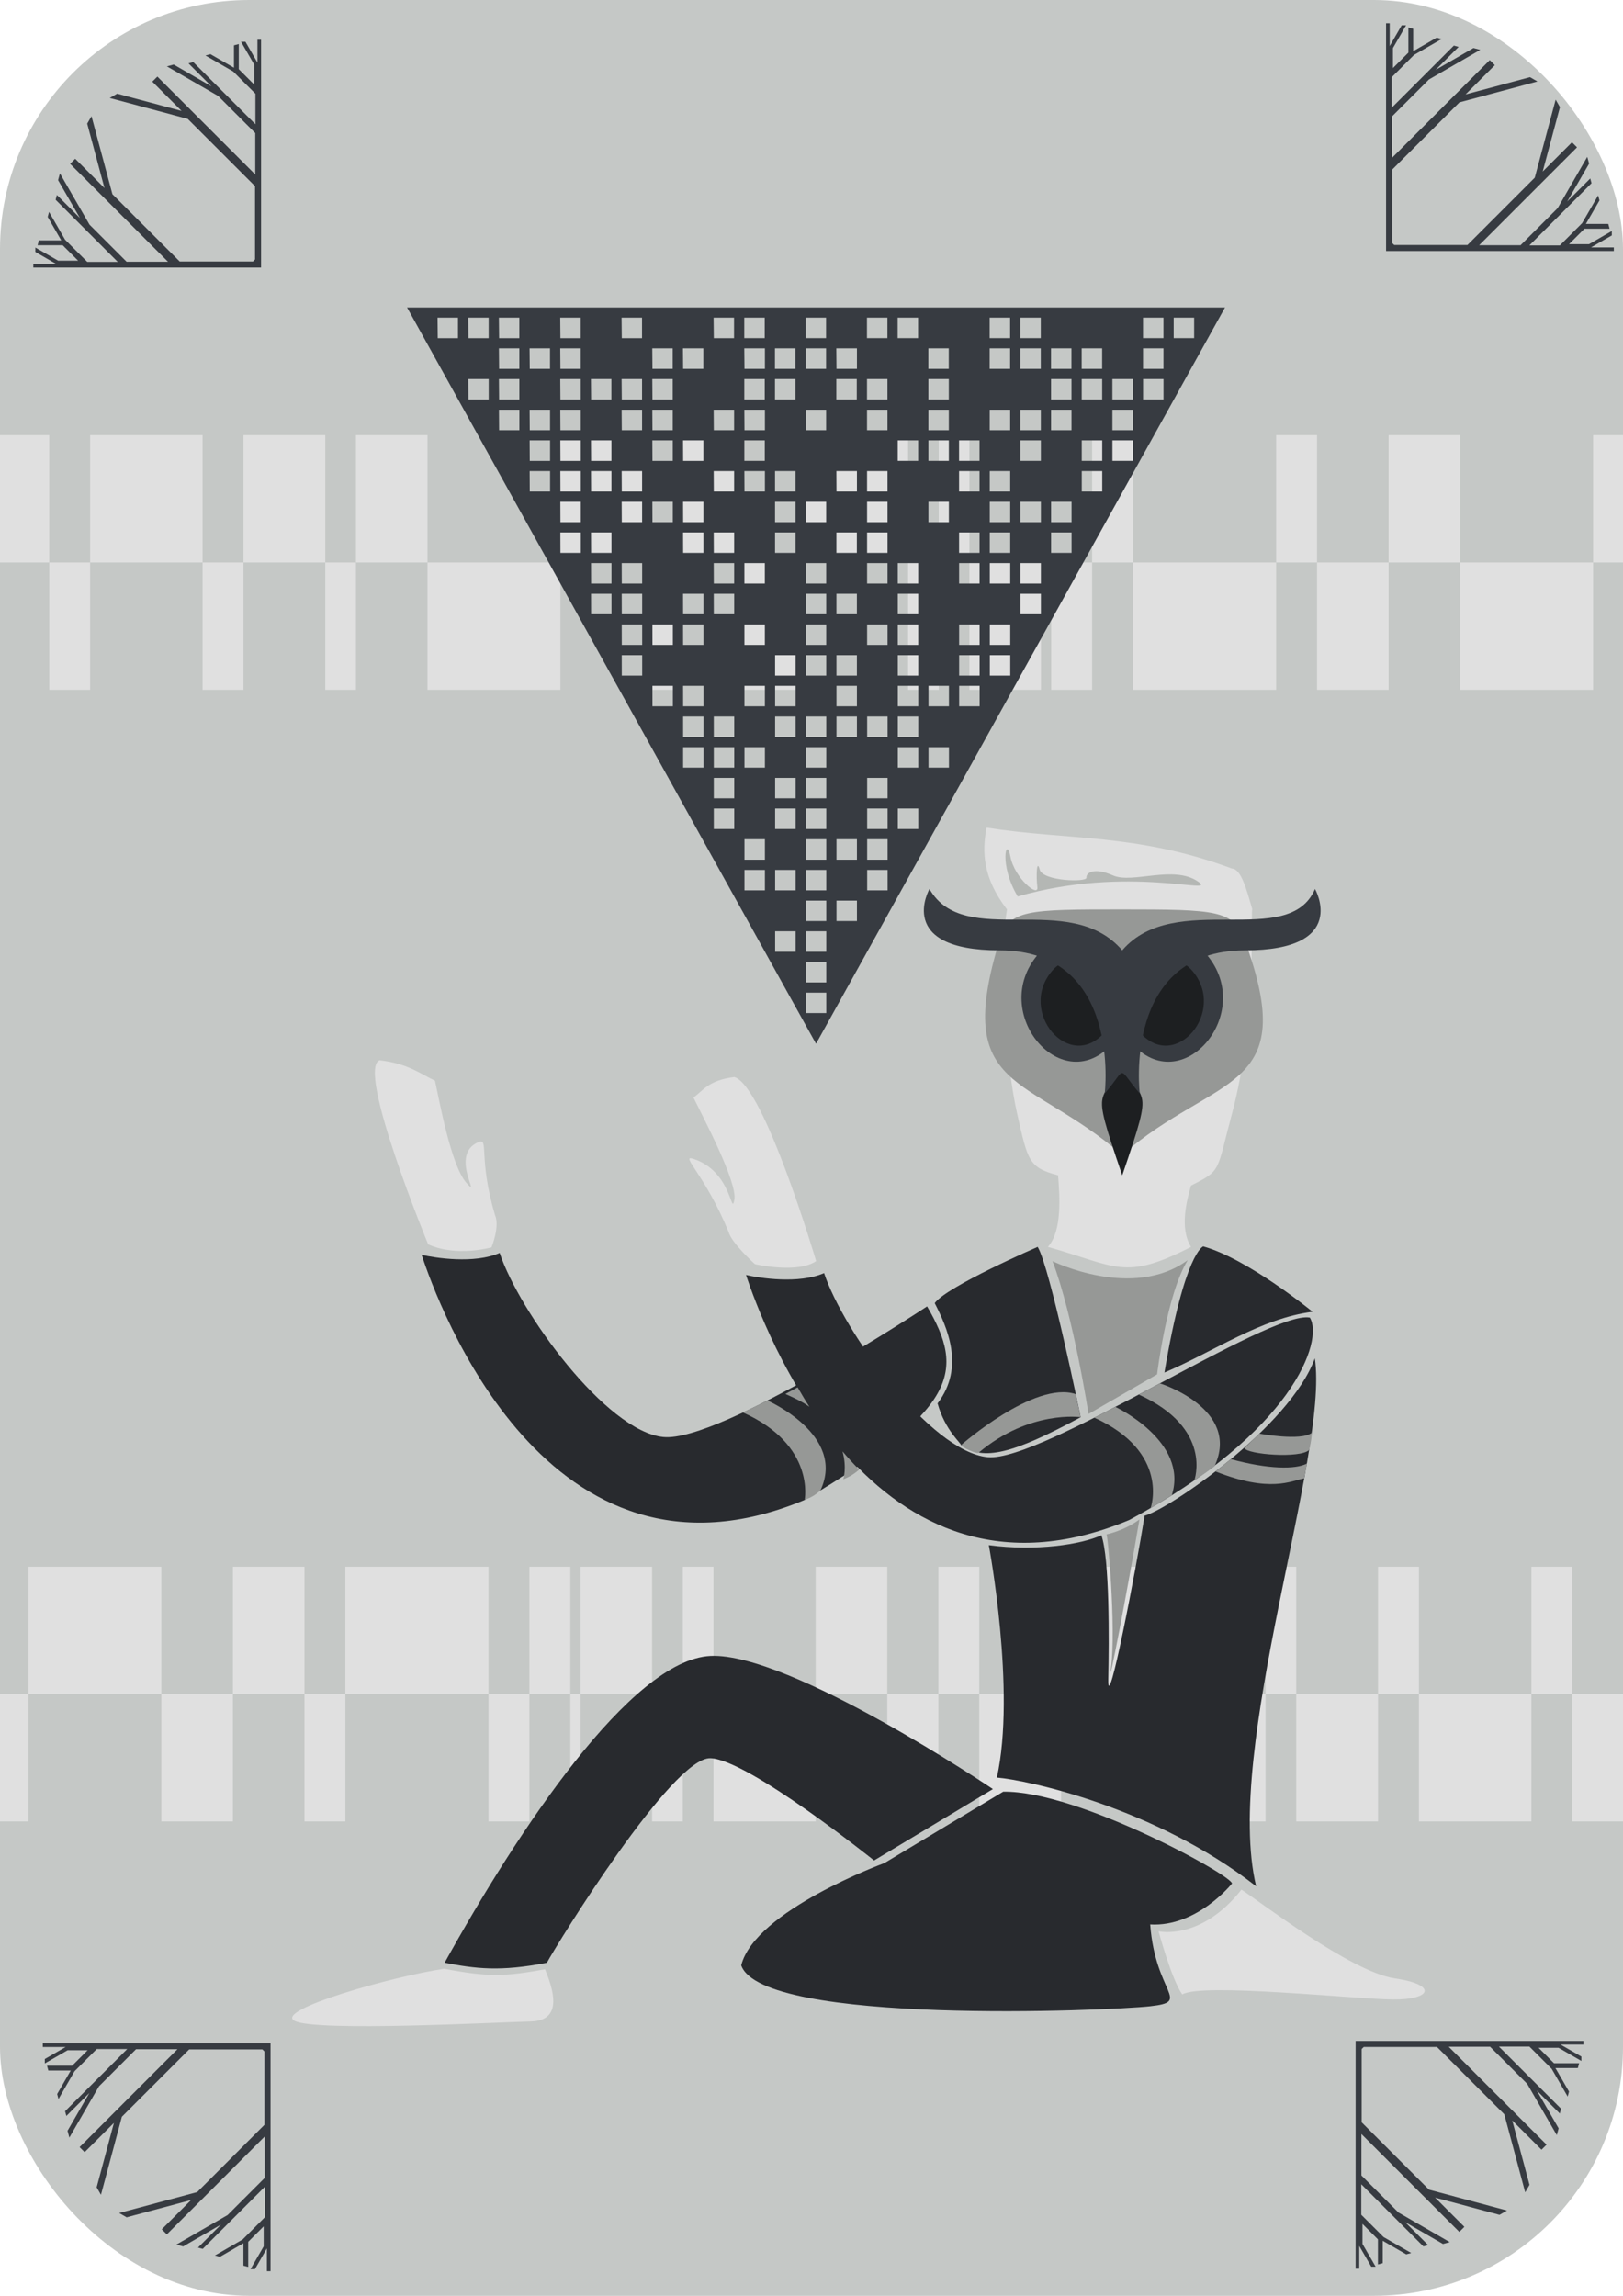 <?xml version="1.0" encoding="UTF-8" standalone="no"?>
<svg
   sodipodi:docname="owl-portrait.svg"
   inkscape:version="1.1 (c68e22c387, 2021-05-23)"
   id="svg8"
   version="1.1"
   viewBox="0 0 210 297"
   height="297mm"
   width="210mm"
   xmlns:inkscape="http://www.inkscape.org/namespaces/inkscape"
   xmlns:sodipodi="http://sodipodi.sourceforge.net/DTD/sodipodi-0.dtd"
   xmlns="http://www.w3.org/2000/svg"
   xmlns:svg="http://www.w3.org/2000/svg"
   xmlns:rdf="http://www.w3.org/1999/02/22-rdf-syntax-ns#"
   xmlns:cc="http://creativecommons.org/ns#"
   xmlns:dc="http://purl.org/dc/elements/1.1/">
  <defs
     id="defs2">
    <inkscape:path-effect
       effect="bspline"
       id="path-effect15264"
       is_visible="true"
       lpeversion="1"
       weight="33.333"
       steps="2"
       helper_size="0"
       apply_no_weight="true"
       apply_with_weight="true"
       only_selected="false" />
    <inkscape:path-effect
       effect="bspline"
       id="path-effect15260"
       is_visible="true"
       lpeversion="1"
       weight="33.333"
       steps="2"
       helper_size="0"
       apply_no_weight="true"
       apply_with_weight="true"
       only_selected="false" />
    <inkscape:path-effect
       effect="bspline"
       id="path-effect15256"
       is_visible="true"
       lpeversion="1"
       weight="33.333"
       steps="2"
       helper_size="0"
       apply_no_weight="true"
       apply_with_weight="true"
       only_selected="false" />
    <inkscape:path-effect
       effect="bspline"
       id="path-effect15252"
       is_visible="true"
       lpeversion="1"
       weight="33.333"
       steps="2"
       helper_size="0"
       apply_no_weight="true"
       apply_with_weight="true"
       only_selected="false" />
    <inkscape:path-effect
       effect="bspline"
       id="path-effect15248"
       is_visible="true"
       lpeversion="1"
       weight="33.333"
       steps="2"
       helper_size="0"
       apply_no_weight="true"
       apply_with_weight="true"
       only_selected="false" />
    <inkscape:path-effect
       effect="bspline"
       id="path-effect15244"
       is_visible="true"
       lpeversion="1"
       weight="33.333"
       steps="2"
       helper_size="0"
       apply_no_weight="true"
       apply_with_weight="true"
       only_selected="false" />
    <inkscape:path-effect
       effect="bspline"
       id="path-effect15240"
       is_visible="true"
       lpeversion="1"
       weight="33.333"
       steps="2"
       helper_size="0"
       apply_no_weight="true"
       apply_with_weight="true"
       only_selected="false" />
    <inkscape:path-effect
       effect="bspline"
       id="path-effect15236"
       is_visible="true"
       lpeversion="1"
       weight="33.333"
       steps="2"
       helper_size="0"
       apply_no_weight="true"
       apply_with_weight="true"
       only_selected="false" />
  </defs>
  <sodipodi:namedview
     id="base"
     pagecolor="#ffffff"
     bordercolor="#666666"
     borderopacity="1.0"
     inkscape:pageopacity="0.0"
     inkscape:pageshadow="2"
     inkscape:zoom="0.70710678"
     inkscape:cx="301.9346"
     inkscape:cy="606.69762"
     inkscape:document-units="mm"
     inkscape:current-layer="g15214"
     inkscape:document-rotation="0"
     showgrid="false"
     showguides="true"
     inkscape:guide-bbox="true"
     inkscape:snap-intersection-paths="false"
     inkscape:snap-smooth-nodes="true"
     inkscape:snap-nodes="true"
     inkscape:window-width="1918"
     inkscape:window-height="1055"
     inkscape:window-x="0"
     inkscape:window-y="0"
     inkscape:window-maximized="0"
     fit-margin-top="0"
     fit-margin-left="0"
     fit-margin-right="0"
     fit-margin-bottom="0"
     inkscape:object-paths="true"
     inkscape:pagecheckerboard="0"
     inkscape:snap-others="true">
    <inkscape:grid
       type="xygrid"
       id="grid12756"
       originx="-0.246"
       originy="0.09" />
  </sodipodi:namedview>
  <g
     inkscape:label="Layer 1"
     id="layer1"
     transform="translate(-0.246,0.09)">
    <rect
       style="fill:#c5c8c6;fill-opacity:1;fill-rule:evenodd;stroke:none;stroke-width:0.265"
       id="rect5123"
       width="210"
       height="297"
       x="0.246"
       y="-0.09"
       ry="32.219" />
    <g
       id="g16238-9"
       style="fill:#e0e0e0"
       transform="rotate(180,103.29,138.646)">
      <rect
         style="opacity:1;fill:#e0e0e0;fill-opacity:1;fill-rule:evenodd;stroke:none;stroke-width:0.125;stroke-opacity:1"
         id="rect15940-2"
         width="17.198"
         height="16.473"
         x="0.204"
         y="188.142" />
      <rect
         style="fill:#e0e0e0;fill-opacity:1;fill-rule:evenodd;stroke:none;stroke-width:0.092;stroke-opacity:1"
         id="rect15940-3-81"
         width="9.26"
         height="16.473"
         x="17.402"
         y="204.616" />
      <rect
         style="fill:#e0e0e0;fill-opacity:1;fill-rule:evenodd;stroke:none;stroke-width:0.092;stroke-opacity:1"
         id="rect15940-3-4-8"
         width="9.26"
         height="16.473"
         x="26.663"
         y="188.142" />
      <rect
         style="fill:#e0e0e0;fill-opacity:1;fill-rule:evenodd;stroke:none;stroke-width:0.07;stroke-opacity:1"
         id="rect15940-3-8-6"
         width="5.292"
         height="16.473"
         x="35.923"
         y="204.616" />
      <rect
         style="fill:#e0e0e0;fill-opacity:1;fill-rule:evenodd;stroke:none;stroke-width:0.13;stroke-opacity:1"
         id="rect15940-3-47-5"
         width="18.521"
         height="16.473"
         x="41.215"
         y="188.142" />
      <rect
         style="fill:#e0e0e0;fill-opacity:1;fill-rule:evenodd;stroke:none;stroke-width:0.07;stroke-opacity:1"
         id="rect15940-3-9-5"
         width="5.292"
         height="16.473"
         x="59.735"
         y="204.616" />
      <rect
         style="fill:#e0e0e0;fill-opacity:1;fill-rule:evenodd;stroke:none;stroke-width:0.07;stroke-opacity:1"
         id="rect15940-3-95-5"
         width="5.292"
         height="16.473"
         x="65.027"
         y="188.142" />
      <rect
         style="fill:#e0e0e0;fill-opacity:1;fill-rule:evenodd;stroke:none;stroke-width:0.035;stroke-opacity:1"
         id="rect15940-3-6-0"
         width="1.323"
         height="16.473"
         x="70.319"
         y="204.616" />
      <rect
         style="fill:#e0e0e0;fill-opacity:1;fill-rule:evenodd;stroke:none;stroke-width:0.092;stroke-opacity:1"
         id="rect15940-3-2-0"
         width="9.26"
         height="16.473"
         x="71.642"
         y="188.142" />
      <rect
         style="fill:#e0e0e0;fill-opacity:1;fill-rule:evenodd;stroke:none;stroke-width:0.06;stroke-opacity:1"
         id="rect15940-3-5-2"
         width="3.969"
         height="16.473"
         x="80.902"
         y="204.616" />
      <rect
         style="fill:#e0e0e0;fill-opacity:1;fill-rule:evenodd;stroke:none;stroke-width:0.06;stroke-opacity:1"
         id="rect15940-3-955-9"
         width="3.969"
         height="16.473"
         x="84.871"
         y="188.142" />
      <rect
         style="fill:#e0e0e0;fill-opacity:1;fill-rule:evenodd;stroke:none;stroke-width:0.11;stroke-opacity:1"
         id="rect15940-3-479-1"
         width="13.229"
         height="16.473"
         x="88.84"
         y="204.616" />
      <rect
         style="fill:#e0e0e0;fill-opacity:1;fill-rule:evenodd;stroke:none;stroke-width:0.092;stroke-opacity:1"
         id="rect15940-3-50-7"
         width="9.26"
         height="16.473"
         x="102.069"
         y="188.142" />
      <rect
         style="fill:#e0e0e0;fill-opacity:1;fill-rule:evenodd;stroke:none;stroke-width:0.078;stroke-opacity:1"
         id="rect15940-3-0-0"
         width="6.615"
         height="16.473"
         x="111.329"
         y="204.616" />
      <rect
         style="fill:#e0e0e0;fill-opacity:1;fill-rule:evenodd;stroke:none;stroke-width:0.07;stroke-opacity:1"
         id="rect15940-3-3-1"
         width="5.292"
         height="16.473"
         x="117.944"
         y="188.142" />
      <rect
         style="fill:#e0e0e0;fill-opacity:1;fill-rule:evenodd;stroke:none;stroke-width:0.098;stroke-opacity:1"
         id="rect15940-3-3-9-21"
         width="10.583"
         height="16.473"
         x="123.235"
         y="204.616" />
      <rect
         style="fill:#e0e0e0;fill-opacity:1;fill-rule:evenodd;stroke:none;stroke-width:0.125;stroke-opacity:1"
         id="rect15940-3-3-9-5-8"
         width="17.198"
         height="16.473"
         x="133.819"
         y="188.142" />
      <rect
         style="fill:#e0e0e0;fill-opacity:1;fill-rule:evenodd;stroke:none;stroke-width:0.092;stroke-opacity:1"
         id="rect15940-3-3-9-8-0"
         width="9.26"
         height="16.473"
         x="151.017"
         y="204.616" />
      <rect
         style="fill:#e0e0e0;fill-opacity:1;fill-rule:evenodd;stroke:none;stroke-width:0.06;stroke-opacity:1"
         id="rect15940-3-3-9-2-5"
         width="3.969"
         height="16.473"
         x="160.277"
         y="188.142" />
      <rect
         style="fill:#e0e0e0;fill-opacity:1;fill-rule:evenodd;stroke:none;stroke-width:0.098;stroke-opacity:1"
         id="rect15940-3-3-9-9-8"
         width="10.583"
         height="16.473"
         x="164.246"
         y="204.616" />
      <rect
         style="fill:#e0e0e0;fill-opacity:1;fill-rule:evenodd;stroke:none;stroke-width:0.07;stroke-opacity:1"
         id="rect15940-3-3-9-6-9"
         width="5.292"
         height="16.473"
         x="174.829"
         y="188.142" />
      <rect
         style="fill:#e0e0e0;fill-opacity:1;fill-rule:evenodd;stroke:none;stroke-width:0.115;stroke-opacity:1"
         id="rect15940-3-3-9-62-1"
         width="14.552"
         height="16.473"
         x="180.121"
         y="204.616" />
      <rect
         style="fill:#e0e0e0;fill-opacity:1;fill-rule:evenodd;stroke:none;stroke-width:0.07;stroke-opacity:1"
         id="rect15940-3-3-9-90-2"
         width="5.292"
         height="16.473"
         x="194.673"
         y="188.142" />
      <rect
         style="fill:#e0e0e0;fill-opacity:1;fill-rule:evenodd;stroke:none;stroke-width:0.078;stroke-opacity:1"
         id="rect15940-3-3-9-55-0"
         width="6.615"
         height="16.473"
         x="199.965"
         y="204.616" />
      <rect
         style="fill:#e0e0e0;fill-opacity:1;fill-rule:evenodd;stroke:none;stroke-width:0.06;stroke-opacity:1"
         id="rect15940-8-4"
         width="3.969"
         height="16.473"
         x="-3.765"
         y="204.616" />
    </g>
    <path
       id="rect12772-94-2"
       style="fill:#373b41;fill-opacity:1;fill-rule:evenodd;stroke:none;stroke-width:0.132"
       d="m 104.51,128.323 h 2.646 v 2.646 h -2.646 z m 0,-3.969 h 2.646 V 127 h -2.646 z m 0,-3.969 h 2.646 v 2.646 h -2.646 z m -3.969,0 h 2.646 v 2.646 h -2.646 z m 7.938,-3.969 h 2.646 v 2.646 h -2.646 z m -3.969,0 h 2.646 v 2.646 h -2.646 z m 7.938,-3.969 h 2.646 v 2.646 h -2.646 z m -7.938,0 h 2.646 v 2.646 h -2.646 z m -3.969,0 h 2.646 v 2.646 h -2.646 z m -3.969,0 h 2.646 v 2.646 h -2.646 z m 15.875,-3.969 h 2.646 v 2.646 h -2.646 z m -3.969,0 h 2.646 v 2.646 h -2.646 z m -3.969,0 h 2.646 v 2.646 h -2.646 z m -7.937,0 h 2.646 v 2.646 h -2.646 z m 19.844,-3.969 h 2.646 v 2.646 h -2.646 z m -3.969,0 h 2.646 v 2.646 h -2.646 z m -7.938,0 h 2.646 v 2.646 h -2.646 z m -3.969,0 h 2.646 v 2.646 h -2.646 z m -7.937,0 h 2.646 v 2.646 H 92.604 Z m 19.844,-3.969 h 2.646 v 2.646 h -2.646 z m -7.938,0 h 2.646 v 2.646 h -2.646 z m -3.969,0 h 2.646 v 2.646 h -2.646 z m -7.937,0 h 2.646 v 2.646 H 92.604 Z m 27.781,-3.969 h 2.646 v 2.646 h -2.646 z m -3.969,0 h 2.646 v 2.646 h -2.646 z m -11.906,0 h 2.646 v 2.646 h -2.646 z m -7.937,0 h 2.646 v 2.646 h -2.646 z m -3.969,0 h 2.646 v 2.646 H 92.604 Z m -3.969,0 h 2.646 v 2.646 H 88.635 Z m 27.781,-3.969 h 2.646 v 2.646 h -2.646 z m -3.969,0 h 2.646 v 2.646 h -2.646 z m -3.969,0 h 2.646 v 2.646 h -2.646 z m -3.969,0 h 2.646 v 2.646 h -2.646 z m -3.969,0 h 2.646 v 2.646 h -2.646 z m -7.937,0 h 2.646 v 2.646 H 92.604 Z m -3.969,0 h 2.646 v 2.646 H 88.635 Z m 35.719,-3.969 h 2.646 v 2.646 h -2.646 z m -3.969,0 h 2.646 v 2.646 h -2.646 z m -3.969,0 h 2.646 v 2.646 h -2.646 z m -7.938,0 h 2.646 v 2.646 h -2.646 z m -7.938,0 h 2.646 v 2.646 h -2.646 z m -3.969,0 h 2.646 v 2.646 h -2.646 z m -7.937,0 h 2.646 v 2.646 H 88.635 Z m -3.969,0 h 2.646 v 2.646 H 84.667 Z m 43.656,-3.969 h 2.646 v 2.646 h -2.646 z m -3.969,0 h 2.646 v 2.646 h -2.646 z m -7.938,0 h 2.646 v 2.646 h -2.646 z m -7.938,0 h 2.646 v 2.646 h -2.646 z m -3.969,0 h 2.646 v 2.646 h -2.646 z m -3.969,0 h 2.646 v 2.646 h -2.646 z m -19.844,0 h 2.646 v 2.646 H 80.698 Z m 47.625,-3.969 h 2.646 v 2.646 h -2.646 z m -3.969,0 h 2.646 v 2.646 h -2.646 z m -7.938,0 h 2.646 v 2.646 h -2.646 z m -3.969,0 h 2.646 v 2.646 h -2.646 z m -7.938,0 h 2.646 v 2.646 h -2.646 z m -7.937,0 h 2.646 v 2.646 h -2.646 z m -7.937,0 h 2.646 v 2.646 H 88.635 Z m -3.969,0 h 2.646 v 2.646 H 84.667 Z m -3.969,0 h 2.646 v 2.646 H 80.698 Z m 51.594,-3.969 h 2.646 v 2.646 h -2.646 z m -15.875,0 h 2.646 v 2.646 h -2.646 z m -7.938,0 h 2.646 v 2.646 h -2.646 z m -3.969,0 h 2.646 v 2.646 h -2.646 z m -11.906,0 h 2.646 v 2.646 H 92.604 Z m -3.969,0 h 2.646 v 2.646 H 88.635 Z m -7.938,0 h 2.646 v 2.646 H 80.698 Z m -3.969,0 h 2.646 v 2.646 H 76.729 Z m 55.562,-3.969 h 2.646 v 2.646 h -2.646 z m -3.969,0 h 2.646 v 2.646 h -2.646 z m -3.969,0 h 2.646 v 2.646 h -2.646 z m -7.938,0 h 2.646 v 2.646 h -2.646 z m -3.969,0 h 2.646 v 2.646 h -2.646 z m -7.938,0 h 2.646 v 2.646 h -2.646 z m -7.937,0 h 2.646 v 2.646 h -2.646 z m -3.969,0 h 2.646 v 2.646 H 92.604 Z m -11.906,0 h 2.646 v 2.646 H 80.698 Z m -3.969,0 h 2.646 v 2.646 H 76.729 Z m 59.531,-3.969 h 2.646 v 2.646 h -2.646 z m -7.938,0 h 2.646 v 2.646 h -2.646 z m -3.969,0 h 2.646 v 2.646 h -2.646 z m -11.906,0 h 2.646 v 2.646 h -2.646 z m -3.969,0 h 2.646 v 2.646 h -2.646 z m -7.938,0 h 2.646 v 2.646 h -2.646 z m -7.937,0 h 2.646 v 2.646 H 92.604 Z m -3.969,0 h 2.646 v 2.646 H 88.635 Z m -11.906,0 h 2.646 v 2.646 H 76.729 Z m -3.969,0 h 2.646 v 2.646 H 72.76 Z m 63.5,-3.969 h 2.646 v 2.646 h -2.646 z m -3.969,0 h 2.646 v 2.646 h -2.646 z m -3.969,0 h 2.646 v 2.646 h -2.646 z m -7.937,0 h 2.646 v 2.646 h -2.646 z m -7.938,0 h 2.646 v 2.646 h -2.646 z m -7.938,0 h 2.646 v 2.646 h -2.646 z m -3.969,0 h 2.646 v 2.646 h -2.646 z m -11.906,0 h 2.646 v 2.646 H 88.635 Z m -3.969,0 h 2.646 v 2.646 H 84.667 Z m -3.969,0 h 2.646 v 2.646 H 80.698 Z m -7.938,0 h 2.646 v 2.646 H 72.76 Z m 67.469,-3.969 h 2.646 V 63.5 h -2.646 z m -11.906,0 h 2.646 V 63.5 h -2.646 z m -3.969,0 h 2.646 V 63.5 h -2.646 z m -11.906,0 h 2.646 V 63.5 h -2.646 z m -3.969,0 H 111.125 V 63.5 h -2.646 z m -7.938,0 h 2.646 V 63.5 h -2.646 z m -3.969,0 H 99.219 V 63.5 h -2.646 z m -3.969,0 h 2.646 V 63.5 H 92.604 Z m -11.906,0 h 2.646 V 63.5 H 80.698 Z m -3.969,0 h 2.646 V 63.5 H 76.729 Z m -3.969,0 h 2.646 V 63.5 H 72.76 Z m -3.969,0 h 2.646 V 63.5 H 68.792 Z m 75.406,-3.969 h 2.646 v 2.646 h -2.646 z m -3.969,0 h 2.646 v 2.646 h -2.646 z m -7.938,0 h 2.646 v 2.646 h -2.646 z m -7.937,0 h 2.646 v 2.646 h -2.646 z m -3.969,0 h 2.646 v 2.646 h -2.646 z m -3.969,0 h 2.646 v 2.646 h -2.646 z m -19.844,0 h 2.646 v 2.646 h -2.646 z m -7.937,0 h 2.646 V 59.531 H 88.635 Z m -3.969,0 h 2.646 V 59.531 H 84.667 Z m -7.938,0 h 2.646 V 59.531 H 76.729 Z m -3.969,0 h 2.646 V 59.531 H 72.76 Z m -3.969,0 h 2.646 V 59.531 H 68.792 Z m 75.406,-3.969 h 2.646 V 55.562 h -2.646 z m -7.938,0 h 2.646 V 55.562 h -2.646 z m -3.969,0 h 2.646 V 55.562 h -2.646 z m -3.969,0 h 2.646 V 55.562 h -2.646 z m -7.937,0 h 2.646 V 55.562 h -2.646 z m -7.938,0 h 2.646 V 55.562 h -2.646 z m -7.938,0 h 2.646 V 55.562 h -2.646 z m -7.937,0 H 99.219 V 55.562 h -2.646 z m -3.969,0 h 2.646 V 55.562 H 92.604 Z m -7.938,0 h 2.646 V 55.562 H 84.667 Z m -3.969,0 h 2.646 V 55.562 H 80.698 Z m -7.938,0 h 2.646 V 55.562 H 72.76 Z m -3.969,0 h 2.646 V 55.562 H 68.792 Z m -3.969,0 h 2.646 V 55.562 H 64.823 Z m 83.344,-3.969 h 2.646 v 2.646 h -2.646 z m -3.969,0 h 2.646 v 2.646 h -2.646 z m -3.969,0 h 2.646 v 2.646 h -2.646 z m -3.969,0 h 2.646 v 2.646 h -2.646 z m -15.875,0 h 2.646 v 2.646 h -2.646 z m -7.938,0 h 2.646 v 2.646 h -2.646 z m -3.969,0 h 2.646 v 2.646 h -2.646 z m -7.938,0 h 2.646 v 2.646 h -2.646 z m -3.969,0 h 2.646 v 2.646 h -2.646 z m -11.906,0 h 2.646 V 51.594 H 84.667 Z m -3.969,0 h 2.646 V 51.594 H 80.698 Z m -3.969,0 h 2.646 V 51.594 H 76.729 Z m -3.969,0 h 2.646 V 51.594 H 72.76 Z m -7.938,0 h 2.646 V 51.594 H 64.823 Z m -3.969,0 h 2.646 V 51.594 H 60.854 Z m 87.312,-3.969 h 2.646 V 47.625 h -2.646 z m -7.938,0 h 2.646 V 47.625 h -2.646 z m -3.969,0 h 2.646 V 47.625 h -2.646 z m -3.969,0 h 2.646 V 47.625 h -2.646 z m -3.969,0 h 2.646 V 47.625 h -2.646 z m -7.937,0 h 2.646 V 47.625 h -2.646 z m -11.906,0 H 111.125 V 47.625 h -2.646 z m -3.969,0 h 2.646 V 47.625 h -2.646 z m -3.969,0 h 2.646 V 47.625 h -2.646 z m -3.969,0 H 99.219 V 47.625 h -2.646 z m -7.937,0 h 2.646 V 47.625 H 88.635 Z m -3.969,0 h 2.646 V 47.625 H 84.667 Z m -11.906,0 h 2.646 V 47.625 H 72.76 Z m -3.969,0 h 2.646 V 47.625 H 68.792 Z m -3.969,0 h 2.646 V 47.625 H 64.823 Z m 87.312,-3.969 h 2.646 v 2.646 h -2.646 z m -3.969,0 h 2.646 v 2.646 h -2.646 z m -15.875,0 h 2.646 v 2.646 h -2.646 z m -3.969,0 h 2.646 v 2.646 h -2.646 z m -11.906,0 h 2.646 v 2.646 h -2.646 z m -3.969,0 h 2.646 v 2.646 h -2.646 z m -7.938,0 h 2.646 v 2.646 h -2.646 z m -7.937,0 h 2.646 v 2.646 h -2.646 z m -3.969,0 h 2.646 V 43.656 H 92.604 Z m -11.906,0 h 2.646 V 43.656 H 80.698 Z m -7.938,0 h 2.646 V 43.656 H 72.76 Z m -7.938,0 h 2.646 V 43.656 H 64.823 Z m -3.969,0 h 2.646 V 43.656 H 60.854 Z m -3.969,0 h 2.646 V 43.656 H 56.885 Z M 52.917,39.687 H 158.75 L 105.833,134.938 Z" />
    <g
       id="g16238"
       style="fill:#e0e0e0"
       transform="translate(3.72,14.453)">
      <rect
         style="opacity:1;fill:#e0e0e0;fill-opacity:1;fill-rule:evenodd;stroke:none;stroke-width:0.125;stroke-opacity:1"
         id="rect15940"
         width="17.198"
         height="16.473"
         x="0.204"
         y="188.142" />
      <rect
         style="fill:#e0e0e0;fill-opacity:1;fill-rule:evenodd;stroke:none;stroke-width:0.092;stroke-opacity:1"
         id="rect15940-3"
         width="9.26"
         height="16.473"
         x="17.402"
         y="204.616" />
      <rect
         style="fill:#e0e0e0;fill-opacity:1;fill-rule:evenodd;stroke:none;stroke-width:0.092;stroke-opacity:1"
         id="rect15940-3-4"
         width="9.26"
         height="16.473"
         x="26.663"
         y="188.142" />
      <rect
         style="fill:#e0e0e0;fill-opacity:1;fill-rule:evenodd;stroke:none;stroke-width:0.07;stroke-opacity:1"
         id="rect15940-3-8"
         width="5.292"
         height="16.473"
         x="35.923"
         y="204.616" />
      <rect
         style="fill:#e0e0e0;fill-opacity:1;fill-rule:evenodd;stroke:none;stroke-width:0.13;stroke-opacity:1"
         id="rect15940-3-47"
         width="18.521"
         height="16.473"
         x="41.215"
         y="188.142" />
      <rect
         style="fill:#e0e0e0;fill-opacity:1;fill-rule:evenodd;stroke:none;stroke-width:0.07;stroke-opacity:1"
         id="rect15940-3-9"
         width="5.292"
         height="16.473"
         x="59.735"
         y="204.616" />
      <rect
         style="fill:#e0e0e0;fill-opacity:1;fill-rule:evenodd;stroke:none;stroke-width:0.07;stroke-opacity:1"
         id="rect15940-3-95"
         width="5.292"
         height="16.473"
         x="65.027"
         y="188.142" />
      <rect
         style="fill:#e0e0e0;fill-opacity:1;fill-rule:evenodd;stroke:none;stroke-width:0.035;stroke-opacity:1"
         id="rect15940-3-6"
         width="1.323"
         height="16.473"
         x="70.319"
         y="204.616" />
      <rect
         style="fill:#e0e0e0;fill-opacity:1;fill-rule:evenodd;stroke:none;stroke-width:0.092;stroke-opacity:1"
         id="rect15940-3-2"
         width="9.26"
         height="16.473"
         x="71.642"
         y="188.142" />
      <rect
         style="fill:#e0e0e0;fill-opacity:1;fill-rule:evenodd;stroke:none;stroke-width:0.06;stroke-opacity:1"
         id="rect15940-3-5"
         width="3.969"
         height="16.473"
         x="80.902"
         y="204.616" />
      <rect
         style="fill:#e0e0e0;fill-opacity:1;fill-rule:evenodd;stroke:none;stroke-width:0.06;stroke-opacity:1"
         id="rect15940-3-955"
         width="3.969"
         height="16.473"
         x="84.871"
         y="188.142" />
      <rect
         style="fill:#e0e0e0;fill-opacity:1;fill-rule:evenodd;stroke:none;stroke-width:0.11;stroke-opacity:1"
         id="rect15940-3-479"
         width="13.229"
         height="16.473"
         x="88.84"
         y="204.616" />
      <rect
         style="fill:#e0e0e0;fill-opacity:1;fill-rule:evenodd;stroke:none;stroke-width:0.092;stroke-opacity:1"
         id="rect15940-3-50"
         width="9.26"
         height="16.473"
         x="102.069"
         y="188.142" />
      <rect
         style="fill:#e0e0e0;fill-opacity:1;fill-rule:evenodd;stroke:none;stroke-width:0.078;stroke-opacity:1"
         id="rect15940-3-0"
         width="6.615"
         height="16.473"
         x="111.329"
         y="204.616" />
      <rect
         style="fill:#e0e0e0;fill-opacity:1;fill-rule:evenodd;stroke:none;stroke-width:0.07;stroke-opacity:1"
         id="rect15940-3-3"
         width="5.292"
         height="16.473"
         x="117.944"
         y="188.142" />
      <rect
         style="fill:#e0e0e0;fill-opacity:1;fill-rule:evenodd;stroke:none;stroke-width:0.098;stroke-opacity:1"
         id="rect15940-3-3-9"
         width="10.583"
         height="16.473"
         x="123.235"
         y="204.616" />
      <rect
         style="fill:#e0e0e0;fill-opacity:1;fill-rule:evenodd;stroke:none;stroke-width:0.125;stroke-opacity:1"
         id="rect15940-3-3-9-5"
         width="17.198"
         height="16.473"
         x="133.819"
         y="188.142" />
      <rect
         style="fill:#e0e0e0;fill-opacity:1;fill-rule:evenodd;stroke:none;stroke-width:0.092;stroke-opacity:1"
         id="rect15940-3-3-9-8"
         width="9.26"
         height="16.473"
         x="151.017"
         y="204.616" />
      <rect
         style="fill:#e0e0e0;fill-opacity:1;fill-rule:evenodd;stroke:none;stroke-width:0.06;stroke-opacity:1"
         id="rect15940-3-3-9-2"
         width="3.969"
         height="16.473"
         x="160.277"
         y="188.142" />
      <rect
         style="fill:#e0e0e0;fill-opacity:1;fill-rule:evenodd;stroke:none;stroke-width:0.098;stroke-opacity:1"
         id="rect15940-3-3-9-9"
         width="10.583"
         height="16.473"
         x="164.246"
         y="204.616" />
      <rect
         style="fill:#e0e0e0;fill-opacity:1;fill-rule:evenodd;stroke:none;stroke-width:0.07;stroke-opacity:1"
         id="rect15940-3-3-9-6"
         width="5.292"
         height="16.473"
         x="174.829"
         y="188.142" />
      <rect
         style="fill:#e0e0e0;fill-opacity:1;fill-rule:evenodd;stroke:none;stroke-width:0.115;stroke-opacity:1"
         id="rect15940-3-3-9-62"
         width="14.552"
         height="16.473"
         x="180.121"
         y="204.616" />
      <rect
         style="fill:#e0e0e0;fill-opacity:1;fill-rule:evenodd;stroke:none;stroke-width:0.07;stroke-opacity:1"
         id="rect15940-3-3-9-90"
         width="5.292"
         height="16.473"
         x="194.673"
         y="188.142" />
      <rect
         style="fill:#e0e0e0;fill-opacity:1;fill-rule:evenodd;stroke:none;stroke-width:0.078;stroke-opacity:1"
         id="rect15940-3-3-9-55"
         width="6.615"
         height="16.473"
         x="199.965"
         y="204.616" />
      <rect
         style="fill:#e0e0e0;fill-opacity:1;fill-rule:evenodd;stroke:none;stroke-width:0.06;stroke-opacity:1"
         id="rect15940-8"
         width="3.969"
         height="16.473"
         x="-3.765"
         y="204.616" />
    </g>
    <g
       id="g15214"
       transform="translate(3.756,-6.147)">
      <path
         style="fill:#e0e0e0;fill-opacity:1;stroke:none;stroke-width:0.265px;stroke-linecap:butt;stroke-linejoin:miter;stroke-opacity:1"
         d="m 132.075,167.363 c 1.869,-2.07 1.521,-6.505 1.323,-9.26 -3.846,-1 -3.926,-1.942 -5.292,-7.938 -1.458,-6.401 -2.453,-19.611 -1.323,-26.458 -3.151,-4.115 -3.229,-7.435 -2.646,-10.583 10.517,1.653 19.49,0.727 31.75,5.292 1.212,0.049 1.908,2.779 2.646,5.292 -0.273,-0.531 0.699,14.056 -2.646,26.458 -2.02,7.49 -1.284,7.264 -5.292,9.26 -0.56,1.954 -1.505,5.519 0,7.938 -8.627,4.424 -9.592,2.517 -18.521,0 z"
         id="path15114"
         sodipodi:nodetypes="ccsccccsccc" />
      <g
         id="g15086"
         transform="matrix(0.857,0,0,1,32.857,-29.751)"
         inkscape:label="mask">
        <path
           style="fill:#969896;fill-opacity:1;stroke:none;stroke-width:0.274px;stroke-linecap:butt;stroke-linejoin:miter;stroke-opacity:1"
           d="m 126.98,153.458 c 14.231,1e-5 16.829,0.085 18.501,3.969 8.539,19.844 -4.269,17.198 -18.501,27.781 -14.231,-10.583 -25.617,-7.938 -18.501,-27.781 1.423,-3.969 4.269,-3.969 18.501,-3.969 z"
           id="path15031"
           sodipodi:nodetypes="cscsc" />
        <path
           style="fill:#1d1f21;fill-opacity:1;stroke:none;stroke-width:0.265px;stroke-linecap:butt;stroke-linejoin:miter;stroke-opacity:1"
           d="m 127,171.979 c -2.646,7.938 -5.292,2.646 0,15.875 5.292,-13.229 2.646,-7.938 0,-15.875 z"
           id="path15000"
           sodipodi:nodetypes="ccc" />
        <path
           style="fill:#373b41;fill-opacity:1;stroke:none;stroke-width:0.304px;stroke-linecap:butt;stroke-linejoin:miter;stroke-opacity:1"
           d="m 114.289,159.268 c -7.592,7.592 3.796,18.981 11.388,11.388 4.295,-4.295 -4.946,-17.83 -11.388,-11.388 z"
           id="path15000-4-0"
           sodipodi:nodetypes="sss" />
        <path
           style="fill:#373b41;fill-opacity:1;stroke:none;stroke-width:0.304px;stroke-linecap:butt;stroke-linejoin:miter;stroke-opacity:1"
           d="m 139.711,159.268 c 7.592,7.592 -3.796,18.981 -11.388,11.388 -4.295,-4.295 4.946,-17.83 11.388,-11.388 z"
           id="path15000-4-4-4"
           sodipodi:nodetypes="sss" />
        <path
           style="fill:#1d1f21;fill-opacity:1;stroke:none;stroke-width:0.212px;stroke-linecap:butt;stroke-linejoin:miter;stroke-opacity:1"
           d="m 116.417,161.396 c -5.292,5.292 2.646,13.229 7.938,7.938 2.993,-2.993 -3.447,-12.428 -7.938,-7.938 z"
           id="path15000-4"
           sodipodi:nodetypes="sss" />
        <path
           style="fill:#1d1f21;fill-opacity:1;stroke:none;stroke-width:0.212px;stroke-linecap:butt;stroke-linejoin:miter;stroke-opacity:1"
           d="m 137.583,161.396 c 5.292,5.292 -2.646,13.229 -7.938,7.938 -2.993,-2.993 3.447,-12.428 7.938,-7.938 z"
           id="path15000-4-4"
           sodipodi:nodetypes="sss" />
        <path
           style="fill:#373b41;fill-opacity:1;stroke:none;stroke-width:0.265px;stroke-linecap:butt;stroke-linejoin:miter;stroke-opacity:1"
           d="m 124.354,177.271 c 3.488,-3.457 1.722,-3.598 5.292,0 0,0 -2.657,-18.521 15.875,-18.521 15.875,0 10.583,-7.938 10.583,-7.938 -3.969,7.938 -21.167,0 -29.104,7.938 -7.938,-7.938 -23.812,0 -29.104,-7.938 0,0 -5.292,7.938 10.583,7.938 18.532,0 15.875,18.521 15.875,18.521 z"
           id="path15033"
           sodipodi:nodetypes="ccscccsc" />
      </g>
      <path
         style="opacity:1;fill:#b4b7b4;fill-opacity:1;stroke:none;stroke-width:0.265px;stroke-linecap:butt;stroke-linejoin:miter;stroke-opacity:1"
         d="m 128.171,122.028 c -2.464,-4.114 -1.459,-7.918 -0.946,-5.16 0.513,2.758 3.662,5.361 3.49,3.959 -0.171,-1.402 -0.091,-3.763 0.305,-2.266 0.396,1.497 6.104,1.652 6.045,1.038 -0.059,-0.614 0.935,-1.393 3.453,-0.287 2.518,1.106 7.86,-1.407 11.017,0.81 2.614,1.836 -9.023,-2.23 -23.364,1.907 z"
         id="path15118"
         sodipodi:nodetypes="cssssssc" />
      <path
         style="fill:#282a2e;fill-opacity:1;stroke:none;stroke-width:0.265px;stroke-linecap:butt;stroke-linejoin:miter;stroke-opacity:1"
         d="m 165.972,176.512 c -5.218,-1.009 -34.609,18.729 -41.687,18.053 -7.412,-0.707 -18.656,-16.227 -21.167,-23.813 -3.281,1.443 -8.384,0.645 -10.1,0.24 2.041,6.204 16.26,45.576 49.558,31.713 21.227,-11.361 25.214,-23.257 23.396,-26.194 z"
         id="path15123"
         sodipodi:nodetypes="cscccc" />
      <path
         style="fill:#e0e0e0;fill-opacity:1;stroke:none;stroke-width:0.265px;stroke-linecap:butt;stroke-linejoin:miter;stroke-opacity:1"
         d="m 102.091,169.202 c 0,0 -6.707,-22.661 -10.583,-23.812 -3.408,0.425 -4.053,1.784 -5.292,2.646 1.139,2.348 5.714,10.952 5.292,13.229 -0.422,2.277 -0.294,-3.665 -5.292,-5.292 -1.833,-0.597 1.499,2.037 4.54,9.438 0.402,1.49 3.42,4.186 3.42,4.186 0,0 5.457,1.273 7.915,-0.394 z"
         id="path15125"
         sodipodi:nodetypes="cccssccc" />
      <g
         id="g15176"
         style="fill:#282a2e"
         transform="translate(9.044,-15.199)">
        <path
           style="fill:#282a2e;fill-opacity:1;stroke:none;stroke-width:0.265px;stroke-linecap:butt;stroke-linejoin:miter;stroke-opacity:1"
           d="m 121.708,182.562 c 0,0 -11.749,5.098 -13.319,7.274 1.56,3.062 3.984,8.239 0.369,12.97 0.985,3.545 3.116,5.192 3.028,5.4 2.935,2.058 6.611,1.163 15.487,-3.61 0,0 -3.981,-19.461 -5.565,-22.034 z"
           id="path15127"
           sodipodi:nodetypes="cccccc" />
        <path
           style="fill:#282a2e;fill-opacity:1;stroke:none;stroke-width:0.265px;stroke-linecap:butt;stroke-linejoin:miter;stroke-opacity:1"
           d="m 143.131,182.499 c 0,0 -2.396,0.741 -5.019,16.318 6.375,-2.706 12.47,-7.016 19.168,-7.862 0,0 -8.337,-6.843 -14.149,-8.456 z"
           id="path15129"
           sodipodi:nodetypes="ccccc" />
        <path
           style="fill:#282a2e;fill-opacity:1;stroke:none;stroke-width:0.265px;stroke-linecap:butt;stroke-linejoin:miter;stroke-opacity:1"
           d="m 115.39,221.148 c 0,0 3.538,18.859 1.042,30.064 3.862,0.315 20.435,3.832 33.543,14.061 -4.252,-17.811 9.458,-55.827 7.599,-68.296 -3.241,8.861 -18.89,19.528 -22.027,20.355 -1.066,6.706 -4.808,26.219 -4.699,21.177 0.11,-5.042 0.175,-15.607 -0.895,-18.648 -2.642,1.216 -8.472,2.091 -14.563,1.287 z"
           id="path15131"
           sodipodi:nodetypes="cccccscc" />
      </g>
      <path
         style="fill:#282a2e;fill-opacity:1;stroke:none;stroke-width:0.265px;stroke-linecap:butt;stroke-linejoin:miter;stroke-opacity:1"
         d="m 116.445,175.061 c 0,0 -26.726,17.636 -34.135,16.897 -7.409,-0.739 -18.656,-16.227 -21.167,-23.813 -3.281,1.443 -8.384,0.645 -10.1,0.24 2.041,6.204 16.26,45.576 49.558,31.713 19.822,-11.8 20.77,-16.596 15.844,-25.037 z"
         id="path15123-5"
         sodipodi:nodetypes="cscccc" />
      <path
         style="fill:#e0e0e0;fill-opacity:1;stroke:none;stroke-width:0.265px;stroke-linecap:butt;stroke-linejoin:miter;stroke-opacity:1"
         d="m 51.89,167.033 c 0,0 -9.341,-22.661 -6.28,-23.812 3.709,0.425 5.317,1.784 7.165,2.646 0.524,2.348 2.043,10.952 4.077,13.229 2.034,2.277 -2.302,-3.665 1.544,-5.292 1.411,-0.597 -0.057,2.037 2.144,9.438 0.653,1.49 -0.456,4.186 -0.456,4.186 0,0 -4.556,1.273 -8.194,-0.394 z"
         id="path15125-4"
         sodipodi:nodetypes="cccssccc" />
      <path
         style="fill:#282a2e;fill-opacity:1;stroke:none;stroke-width:0.265px;stroke-linecap:butt;stroke-linejoin:miter;stroke-opacity:1"
         d="m 124.962,237.503 c 0,0 -26.275,-17.707 -36.543,-17.223 -10.269,0.484 -24.924,22.6 -34.396,39.687 3.976,0.767 7.182,1.19 13.229,0 1.353,-2.49 16.239,-26.647 21.167,-26.458 4.928,0.189 21.167,13.229 21.167,13.229 z"
         id="path15178" />
      <path
         style="fill:#282a2e;fill-opacity:1;stroke:none;stroke-width:0.265px;stroke-linecap:butt;stroke-linejoin:miter;stroke-opacity:1"
         d="m 126.293,237.841 -15.376,9.236 c 0,0 -16.737,6.126 -18.521,13.229 2.702,7.776 47.497,5.894 52.917,5.292 5.419,-0.603 0.674,-1.547 0,-10.583 6.077,0.363 10.583,-5.292 10.583,-5.292 0.109,-0.998 -19.986,-12.047 -29.603,-11.881 z"
         id="path15180"
         sodipodi:nodetypes="cccsccc" />
      <path
         style="fill:#969896;fill-opacity:1;stroke:none;stroke-width:0.265px;stroke-linecap:butt;stroke-linejoin:miter;stroke-opacity:1"
         d="m 132.676,169.209 c 0,0 10.368,5.1 17.492,-0.135 -2.729,4.45 -3.96,14.777 -3.96,14.777 l -8.873,5.123 c 0,0 -1.935,-12.583 -4.66,-19.765 z"
         id="path15182" />
      <path
         style="fill:#969896;fill-opacity:1;stroke:none;stroke-width:0.195px;stroke-linecap:butt;stroke-linejoin:miter;stroke-opacity:1"
         d="m 139.643,204.553 c 0.118,-0.74 1.298,12.034 0.594,17.303 -0.453,3.39 2.086,-9.803 3.685,-19.233 -2.031,1.502 -4.278,1.93 -4.278,1.93 z"
         id="path15184"
         sodipodi:nodetypes="cscc" />
      <path
         style="fill:#e0e0e0;fill-opacity:1;stroke:none;stroke-width:0.265px;stroke-linecap:butt;stroke-linejoin:miter;stroke-opacity:1"
         d="m 146.4,255.902 c 0,0 5.462,1.268 10.719,-5.387 2.309,1.477 14.174,10.645 19.813,11.471 5.639,0.827 4.8,2.79 -0.234,2.735 -5.035,-0.055 -24.791,-2.175 -27.236,-0.65 -1.417,-2.021 -3.062,-8.17 -3.062,-8.17 z"
         id="path15186" />
      <path
         style="fill:#e0e0e0;fill-opacity:1;stroke:none;stroke-width:0.356px;stroke-linecap:butt;stroke-linejoin:miter;stroke-opacity:1"
         d="m 67.011,260.818 c 0.938,2.314 2.526,6.643 -1.838,6.748 -4.364,0.104 -27.727,1.346 -30.54,-0.063 -2.813,-1.409 12.715,-5.781 19.327,-6.755 5.766,1.094 7.85,1.002 13.051,0.07 z"
         id="path15188"
         sodipodi:nodetypes="csscc" />
      <path
         style="fill:#969896;fill-opacity:1;stroke:none;stroke-width:0.32px;stroke-linecap:butt;stroke-linejoin:miter;stroke-opacity:1"
         d="m 95.787,187.235 c 0,0 10.224,4.465 6.859,11.631 -0.629,0.583 -1.264,0.94 -2.044,1.233 0,0 1.447,-7.095 -7.98,-11.309 z"
         id="path1149"
         sodipodi:nodetypes="ccccc" />
      <path
         id="path1149-4"
         style="fill:#969896;fill-opacity:1;stroke:none;stroke-width:1.209px;stroke-linecap:butt;stroke-linejoin:miter;stroke-opacity:1"
         d="m 389.455,677.262 -5.981,3.232 c 4.756,2.126 8.359,3.852 11.725,6.268 -2.141,-3.29 -3.837,-6.246 -5.744,-9.5 z m 21.918,31.26 c 2.196,7.934 0.4,13.596 0.4,13.596 2.826,-1.061 5.425,-2.64 7.725,-4.707 -2.926,-2.964 -5.448,-5.756 -8.125,-8.889 z"
         transform="matrix(0.265,0,0,0.265,-3.51,6.057)"
         sodipodi:nodetypes="cccccccc" />
      <path
         style="fill:#969896;fill-opacity:1;stroke:none;stroke-width:0.331px;stroke-linecap:butt;stroke-linejoin:miter;stroke-opacity:1"
         d="m 146.574,185.017 c 0,0 10.513,3.285 7.06,10.739 -1.005,0.732 -1.741,1.242 -2.616,1.823 0,0 2.495,-6.728 -7.177,-11.112 z"
         id="path1149-7"
         sodipodi:nodetypes="ccccc" />
      <path
         style="fill:#969896;fill-opacity:1;stroke:none;stroke-width:0.337px;stroke-linecap:butt;stroke-linejoin:miter;stroke-opacity:1"
         d="m 140.81,188.059 c 0,0 9.527,4.471 7.297,11.442 -1.271,0.752 -1.77,1.102 -2.734,1.649 0,0 2.57,-7.224 -7.289,-11.693 z"
         id="path1149-7-5"
         sodipodi:nodetypes="ccccc" />
      <path
         style="fill:#969896;fill-opacity:1;stroke:none;stroke-width:0.265px;stroke-linecap:butt;stroke-linejoin:miter;stroke-opacity:1"
         d="m 120.83,193.007 c 0,0 9.493,-8.348 14.833,-6.606 l 0.654,2.996 c 0,0 -6.577,-0.967 -13.18,4.57 -0.11,0.328 -2.362,-0.79 -2.307,-0.959 z"
         id="path1193"
         sodipodi:nodetypes="ccccc" />
      <path
         style="fill:#969896;fill-opacity:1;stroke:none;stroke-width:0.265px;stroke-linecap:butt;stroke-linejoin:miter;stroke-opacity:1"
         d="m 155.748,194.817 c 4.828,1.328 8.396,1.336 9.836,0.577 -0.221,1.399 -0.365,1.803 -0.339,1.909 -1.735,0.332 -4.403,1.909 -11.487,-0.894 0.65,-0.472 1.08,-0.86 1.99,-1.592 z"
         id="path1195"
         sodipodi:nodetypes="ccccc" />
      <path
         style="fill:#969896;fill-opacity:1;stroke:none;stroke-width:0.265px;stroke-linecap:butt;stroke-linejoin:miter;stroke-opacity:1"
         d="m 157.495,193.38 1.947,-1.861 c 0,0 5.376,0.989 6.767,-0.095 0.047,0.717 -0.331,2.204 -0.331,2.204 -1.111,1.129 -8.059,0.59 -8.382,-0.248 z"
         id="path1197"
         sodipodi:nodetypes="cccccc" />
    </g>
    <path
       id="path15868-8"
       style="fill:#373b41;fill-opacity:1;stroke:none;stroke-width:0.25px;stroke-linecap:butt;stroke-linejoin:miter;stroke-opacity:1"
       d="m 180.374,31.339 v -9.479 l 8.708,-8.708 10.093,-2.704 -0.965,-0.557 -8.336,2.234 3.788,-3.788 -0.654,-0.654 -12.666,12.666 v -5.359 l 4.802,-4.802 6.632,-3.829 -0.88,-0.236 -4.893,2.825 2.976,-2.976 -0.617,-0.165 -8.04,8.04 V 9.899 l 2.878,-2.878 3.586,-2.07 -0.646,-0.173 -3.041,1.756 V 3.635 l -0.621,-0.166 V 6.717 l -2,2 V 6.129 l 1.703,-2.95 h -0.568 l -1.553,2.69 V 2.918 h -0.469 V 32.387 l 0.915,-0.915 -0.915,0.915 h 29.468 v -0.469 h -2.951 l 2.69,-1.553 v -0.568 l -2.95,1.703 h -2.587 l 2,-2 h 3.248 l -0.166,-0.621 h -2.899 l 1.756,-3.041 -0.173,-0.646 -2.07,3.586 -2.878,2.878 h -3.946 l 8.04,-8.04 -0.165,-0.617 -2.976,2.976 2.825,-4.893 -0.236,-0.88 -3.829,6.632 -4.802,4.802 h -5.359 l 12.666,-12.666 -0.654,-0.654 -3.788,3.788 2.234,-8.336 -0.557,-0.965 -2.704,10.093 -8.708,8.708 h -9.479"
       sodipodi:nodetypes="ccccccccccccccccccccccccccccccccccccccccccccccccccccccccccccccccccc" />
    <path
       id="path15868-8-3"
       style="fill:#373b41;fill-opacity:1;stroke:none;stroke-width:0.25px;stroke-linecap:butt;stroke-linejoin:miter;stroke-opacity:1"
       d="m 33.243,33.475 v -9.479 l -8.708,-8.708 -10.093,-2.704 0.965,-0.557 8.336,2.234 -3.788,-3.788 0.654,-0.654 12.666,12.666 v -5.359 l -4.802,-4.802 -6.632,-3.829 0.88,-0.236 4.893,2.825 -2.976,-2.976 0.617,-0.165 8.04,8.04 v -3.946 l -2.878,-2.878 -3.586,-2.07 0.646,-0.173 3.041,1.756 v -2.899 l 0.621,-0.166 v 3.248 l 2,2 V 8.265 l -1.703,-2.95 h 0.568 l 1.553,2.69 v -2.951 h 0.469 V 34.522 l -0.915,-0.915 0.915,0.915 H 4.558 v -0.469 h 2.951 l -2.69,-1.553 v -0.568 l 2.95,1.703 H 10.356 L 8.357,31.636 h -3.248 l 0.166,-0.621 h 2.899 l -1.756,-3.041 0.173,-0.646 2.07,3.586 2.878,2.878 h 3.946 l -8.04,-8.04 0.165,-0.617 2.976,2.976 -2.825,-4.893 0.236,-0.88 3.829,6.632 4.802,4.802 h 5.359 L 9.321,21.106 l 0.654,-0.654 3.788,3.788 -2.234,-8.336 0.557,-0.965 2.704,10.093 8.708,8.708 h 9.479"
       sodipodi:nodetypes="ccccccccccccccccccccccccccccccccccccccccccccccccccccccccccccccccccc" />
    <path
       id="path15868-8-3-0"
       style="fill:#373b41;fill-opacity:1;stroke:none;stroke-width:0.25px;stroke-linecap:butt;stroke-linejoin:miter;stroke-opacity:1"
       d="m 34.468,265.306 v 9.479 l -8.708,8.708 -10.093,2.704 0.965,0.557 8.336,-2.234 -3.788,3.788 0.654,0.654 12.666,-12.666 v 5.359 l -4.802,4.802 -6.632,3.829 0.88,0.236 4.893,-2.825 -2.976,2.976 0.617,0.165 8.04,-8.04 v 3.946 l -2.878,2.878 -3.586,2.07 0.646,0.173 3.041,-1.756 v 2.899 l 0.621,0.166 v -3.248 l 2,-2 v 2.587 l -1.703,2.95 h 0.568 l 1.553,-2.69 v 2.951 h 0.469 v -29.468 l -0.915,0.915 0.915,-0.915 h -29.468 v 0.469 h 2.951 l -2.69,1.553 v 0.568 l 2.95,-1.703 h 2.587 l -2,2 h -3.248 l 0.166,0.621 h 2.899 l -1.756,3.041 0.173,0.646 2.07,-3.586 2.878,-2.878 h 3.946 l -8.04,8.04 0.165,0.617 2.976,-2.976 -2.825,4.893 0.236,0.88 3.829,-6.632 4.802,-4.802 h 5.359 l -12.666,12.666 0.654,0.654 3.788,-3.788 -2.234,8.336 0.557,0.965 2.704,-10.093 8.708,-8.708 h 9.479"
       sodipodi:nodetypes="ccccccccccccccccccccccccccccccccccccccccccccccccccccccccccccccccccc" />
    <path
       id="path15868-8-3-02"
       style="fill:#373b41;fill-opacity:1;stroke:none;stroke-width:0.25px;stroke-linecap:butt;stroke-linejoin:miter;stroke-opacity:1"
       d="m 176.433,264.987 v 9.479 l 8.708,8.708 10.093,2.704 -0.965,0.557 -8.336,-2.234 3.788,3.788 -0.654,0.654 -12.666,-12.666 v 5.359 l 4.802,4.802 6.632,3.829 -0.88,0.236 -4.893,-2.825 2.976,2.976 -0.617,0.165 -8.04,-8.04 v 3.946 l 2.878,2.878 3.586,2.07 -0.646,0.173 -3.041,-1.756 v 2.899 l -0.621,0.166 v -3.248 l -2,-2 v 2.587 l 1.703,2.95 h -0.568 l -1.553,-2.69 v 2.951 h -0.469 v -29.468 l 0.915,0.915 -0.915,-0.915 h 29.468 v 0.469 h -2.951 l 2.69,1.553 v 0.568 l -2.95,-1.703 h -2.587 l 2,2 h 3.248 l -0.166,0.621 h -2.899 l 1.756,3.041 -0.173,0.646 -2.07,-3.586 -2.878,-2.878 h -3.946 l 8.04,8.04 -0.165,0.617 -2.976,-2.976 2.825,4.893 -0.236,0.88 -3.829,-6.632 -4.802,-4.802 h -5.359 l 12.666,12.666 -0.654,0.654 -3.788,-3.788 2.234,8.336 -0.557,0.965 -2.704,-10.093 -8.708,-8.708 h -9.479"
       sodipodi:nodetypes="ccccccccccccccccccccccccccccccccccccccccccccccccccccccccccccccccccc" />
  </g>
</svg>
